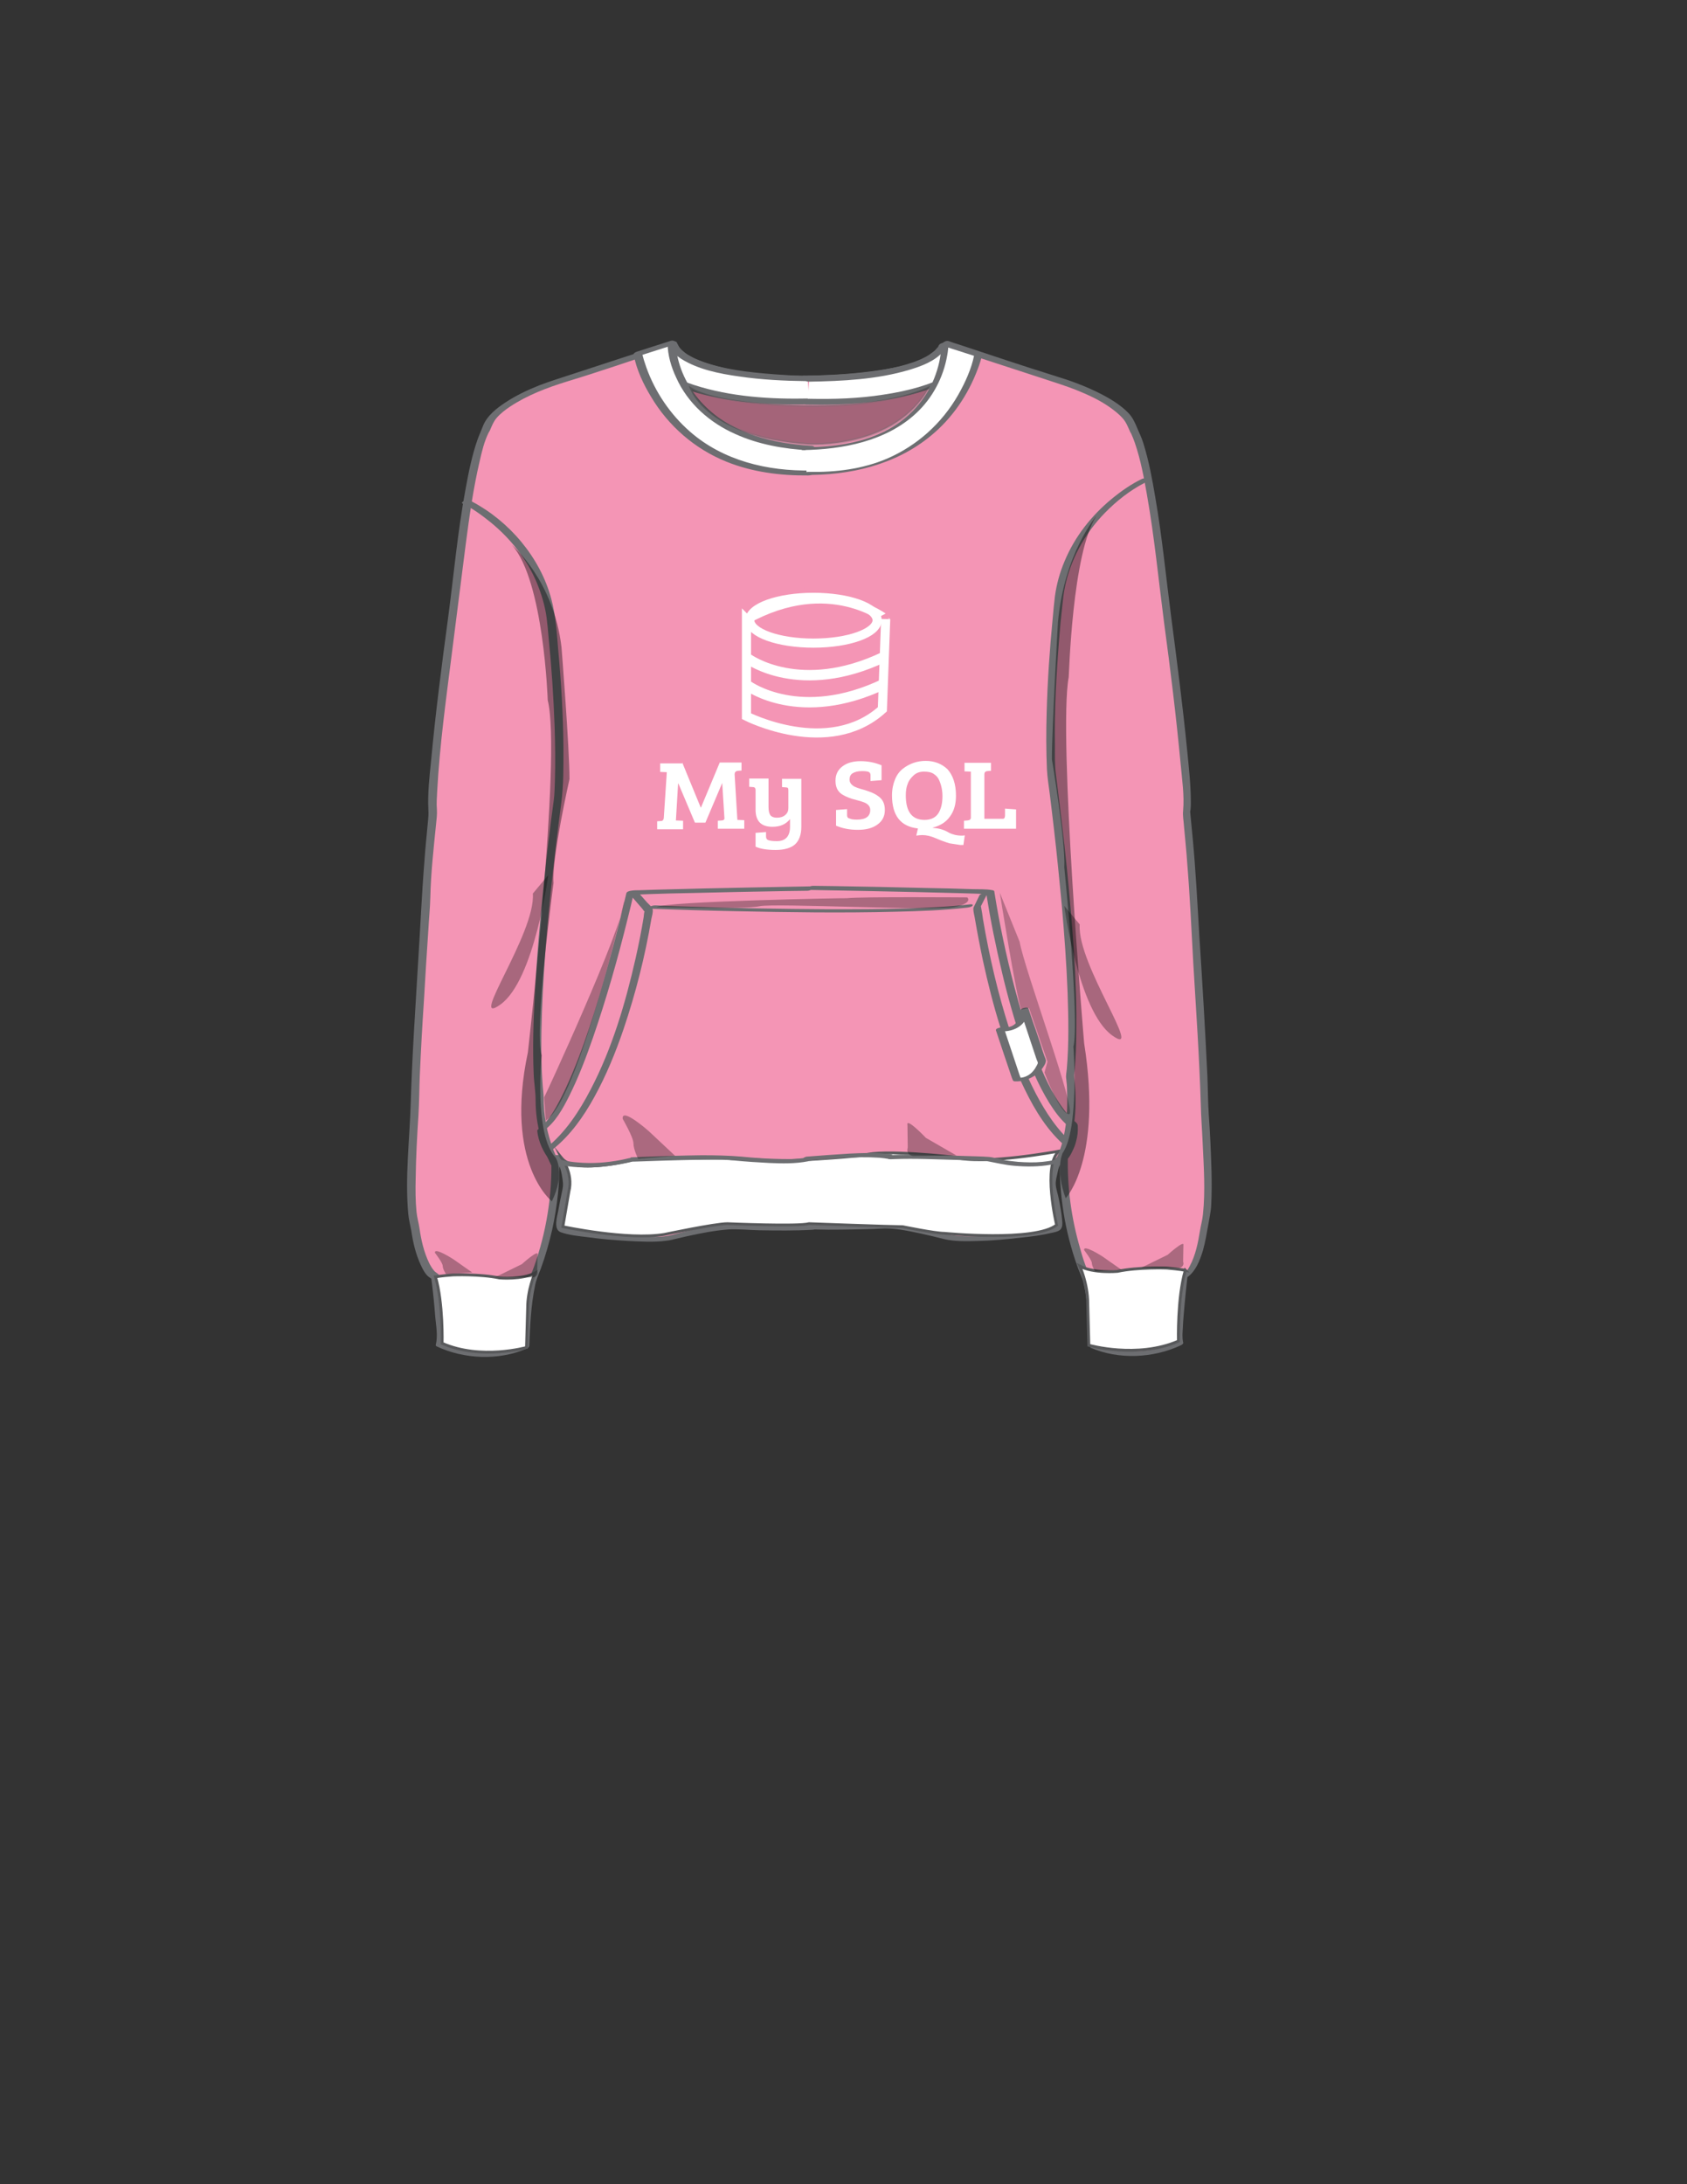<svg xmlns="http://www.w3.org/2000/svg" viewBox="0 0 612 792"><rect x="0" y="0" width="612" height="792" fill="#333333" stroke="none"/><path fill="#F495B5" d="M296 137.3s-47.7 0-51.9-12.6l-38.5 12.6s-26.8 7.5-29.3 18.4c0 0-5.6 7.3-10.6 55.8 0 0-10.3 74-8.7 83.2 0 0-2.5 24.3-2.5 31.8 0 0-4.2 64.5-4.2 77 0 0-2.5 34.3 0 40.2 0 0 1.7 15.9 7.5 19.3 0 0 2.5 20.9 1.7 24.3 0 0 15.9 7.5 31 .8 0 0 .8-21.8 3.3-26 0 0 6.3-14.5 7.4-33.6.2-2.9.2-6 .1-9.1 0 0 3.3-.8 4.5 10.3 0 0-3.3 14-2.2 15.6 1.1 1.7 34 5.6 41.3 2.8 0 0 17.9-4.5 24-3.3 0 0 17.3.6 26.2 0"/><path fill="#6D6E71" d="M296.5 136.4c-5.3 0-10.6-.3-15.8-.7-9-.7-18.5-1.7-27-5-3.1-1.2-6.9-3-8.1-6.4-.2-.6-1.2-.6-1.7-.5-12.1 4-24.3 7.9-36.4 11.9-3.9 1.3-7.9 2.5-11.8 4-4.3 1.7-8.5 3.7-12.3 6.2-3.2 2.1-6.7 4.8-8.2 8.6-.6 1.6-1.4 3.3-2 5-2 5.7-3.2 11.8-4.3 17.8-2.9 15.6-4.3 31.4-6.4 47.2-2.3 17-4.5 34.1-6.1 51.2-.6 5.9-1.3 12-1 17.9.1 1.6 0 2.8-.2 4.8-.4 4.5-.9 9-1.2 13.5-1 12.2-1.5 24.4-2.3 36.7-1 17.1-2.2 34.3-2.7 51.4-.4 13.3-2.1 26.8-.9 40.1.2 2.1.7 4.1 1.1 6.1.6 4.2 1.6 8.5 3.4 12.4.8 1.7 1.8 3.8 3.5 4.8.2.1.6.6.4.2v.3c.1.5.1 1 .2 1.5.5 4 .9 8.1 1.2 12.1.3 3.2 1 6.9.2 10.1-.1.2.1.5.3.6 10 4.7 22.6 5.2 32.7.8.3-.1.8-.5.9-.9.3-7.3.6-14.7 2.1-21.9.4-2.2 1.3-4.1 2.1-6.2 1.7-4.6 3-9.3 4.1-14 1.9-8.7 2.9-17.6 2.6-26.6-.4.3-.8.7-1.2 1l-.6.1c.1-.1 0-.1 0 0 0-.1.6.4.8.7 1.5 1.7 1.9 4.5 2.2 6.6.3 1.9.1 2.9-.3 4.7-.5 2.2-.9 4.4-1.3 6.6-.4 2.1-1.8 6.7.9 7.7 3 1.1 6.5 1.4 9.7 1.8 5 .7 10 1.1 15 1.4 4.5.2 9.1.5 13.6-.1.8-.1 1.5-.2 2.3-.4.3-.1.6-.2.8-.2.7-.2.1 0 .4-.1l3.9-.9c5-1.1 10-2.1 15.1-2.5 3.6-.2 7.4.2 11.1.3 6.5.1 13.1.2 19.7-.2 1.5-.1 2.3-1.9.3-1.8-9.1.5-18.8.1-27.7-.2-7.9-.3-16.4 2-23.9 3.9-3.7 1-7.9.7-11.8.5-5.2-.2-10.4-.6-15.6-1.3-3.6-.4-7.3-.8-10.7-1.8-.4-.1-.6-.1-.8-.3.1.2 0-1 0-1.2 0-2.1.5-4.3.9-6.3.4-2.2.9-4.5 1.4-6.7s-.2-4.8-.8-6.9c-.7-2.3-2.1-5.6-5.1-4.9-.4.1-1.2.5-1.2 1 .4 13.4-1.8 26.9-6.3 39.5-.7 2-1.7 3.9-2.2 5.9-1.1 4.3-1.4 8.9-1.8 13.3-.3 3.3-.5 6.6-.6 9.8l.9-.9c-9 3.9-20.4 3.3-29.2-.9l.3.6c.7-3.2 0-7-.2-10.2-.3-4.1-.7-8.1-1.2-12.2-.1-.6 0-1.7-.3-2.3-.3-.6-1.4-1.1-1.9-1.7-.7-.8-1.3-1.8-1.8-2.8-1.9-3.9-2.9-8.3-3.5-12.5-.3-2.1-.9-4-1.1-6.1-.4-4-.4-8.1-.3-12.2.1-7.6.5-15.2 1-22.7.3-4.9.3-9.8.5-14.7.4-9.1.9-18.1 1.5-27.1.5-8.5 1-17 1.6-25.6.2-3.8.6-7.6.7-11.5.2-9 1.2-17.9 2.1-26.8.2-1.8.4-3.5.3-5.3-.2-2.2 0-4.4.1-6.6.9-16.6 3.2-33.2 5.3-49.8 1.7-13.4 3.4-26.8 5.1-40.1 1.3-9.9 2.7-19.9 5-29.7.8-3.6 1.7-7.3 3.3-10.5.2-.3.4-.6.5-.9.7-1.6 1.2-3 2.4-4.4 1.4-1.6 3.1-2.9 4.9-4.1 6.2-4.1 13.3-6.8 20.4-9 11.6-3.5 23.1-7.5 34.7-11.3 1.4-.5 2.9-.9 4.3-1.4-.6-.2-1.1-.3-1.7-.5 1.1 3.1 4 5 6.8 6.3 4 1.9 8.3 2.9 12.5 3.8 8.9 1.8 18.1 2.5 27.2 2.9 2.1.1 4.2.1 6.2.1.6 0 1.6-.2 1.9-.8.2-.7-.3-1.1-.9-1.1z"/><path fill="#F495B5" d="M291.5 137.3s47.7 0 51.9-12.6l38.5 12.6s26.8 7.5 29.3 18.4c0 0 5.6 7.3 10.6 55.8 0 0 10.3 74 8.7 83.2 0 0 2.5 24.3 2.5 31.8 0 0 4.2 64.5 4.2 77 0 0 2.5 34.3 0 40.2 0 0-1.7 15.9-7.5 19.3 0 0-2.5 20.9-1.7 24.3 0 0-15.9 7.5-31 .8 0 0-.8-21.8-3.3-26 0 0-6.3-14.5-7.4-33.6-.2-2.9-.2-6-.1-9.1 0 0-3.3-.8-4.5 10.3 0 0 3.3 14 2.2 15.6s-34 5.6-41.3 2.8c0 0-17.9-4.5-24-3.3 0 0-17.3.6-26.2 0"/><path fill="#6D6E71" d="M291 138.2c5.8 0 11.6-.3 17.4-.8 9.4-.8 19.4-1.9 28.2-5.6 3.4-1.4 7-3.6 8.3-7.2-.8.3-1.5.7-2.3 1 12.1 3.9 24.1 7.9 36.2 11.8 3.9 1.3 7.8 2.5 11.6 4 4.2 1.7 8.4 3.6 12.1 6.2 1.7 1.2 3.4 2.5 4.8 4.1 1.3 1.5 1.8 2.9 2.6 4.7.2.5.2.4.4.7.5 1.1 1 2.3 1.4 3.5 2.1 6.1 3.3 12.6 4.4 18.9 2.7 15.3 4.2 30.9 6.2 46.3 2.3 17 4.4 34.1 6 51.2.5 5.6 1.4 11.4.9 17-.2 1.8.2 3.6.3 5.4.4 4.6.9 9.1 1.2 13.7 1 12.1 1.5 24.2 2.2 36.3 1 16.9 2.2 33.9 2.7 50.9.1 4.8.5 9.5.7 14.3.4 8.5 1 17.2.1 25.7-.2 2.1-.8 4.1-1.1 6.1-.7 4.3-1.6 8.8-3.7 12.7-.4.8-.9 1.6-1.6 2.3-.6.6-1.6 1.1-1.9 1.8-.3.7-.2 1.7-.3 2.4-.5 4.1-.9 8.2-1.2 12.3-.2 3.1-.9 6.7-.2 9.8.3-.4.6-.7.8-1.1-5.4 2.5-11.7 3.6-17.6 3.4-2.6-.1-5.1-.5-7.6-1.1-.6-.2-1.2-.4-1.9-.6-.3-.1-1.9-.6-1.9-.5-.1-.1 0-.3 0-.5-.2-.6-.1-1.4-.1-2-.1-1.3-.1-2.6-.2-3.9-.4-5.9-.6-12.2-2.3-17.9-.4-1.2-.8-1.9-1.2-3.1-1-2.4-1.8-4.9-2.5-7.5-3.2-10.9-4.8-22.3-4.5-33.7 0-.4-.2-.6-.6-.7-2.3-.5-4.1 1.4-5 3.3-1.1 2.3-2 5.7-1.8 8.3.1 1.2.5 2.4.8 3.5.5 2.3 1 4.6 1.3 7 .2 1.3.2 3.6.4 4.5 0-.2.4-.2-.1 0-.6.2-1.2.3-1.9.5-1.9.4-3.8.7-5.6.9-4.9.7-9.9 1.2-14.9 1.5-4.6.3-9.3.5-13.8 0-2.5-.3-4.9-1.1-7.4-1.7-5-1.1-10.1-2.1-15.2-2.5-3.6-.3-7.4.2-11 .2-6.6.1-13.3.2-19.9-.2-1.2-.1-3 1.7-1.1 1.8 5.9.4 11.9.3 17.8.2 3.3-.1 6.6-.1 9.8-.3 4.9-.4 10.1.8 14.9 1.8 2.8.6 5.6 1.3 8.4 2 3.8.9 8 .8 11.9.7 5.2-.1 10.5-.6 15.7-1.2 3.9-.4 7.8-.9 11.6-1.8.9-.2 2-.4 2.8-1 1.1-.9.9-2.5.8-3.7-.2-2.5-.7-5.1-1.2-7.6-.3-1.7-1-3.5-1.1-5.2-.1-1.4.4-3.1.7-4.5.3-1.3.6-2.6 1.3-3.7.2-.3.3-.5.5-.8s.3-.3.3-.3-.4.1-.7 0c-.2-.2-.4-.5-.6-.7-.4 13.4 1.8 27 6.3 39.6.7 2 1.7 3.9 2.2 5.9 1.1 4.3 1.4 8.9 1.8 13.3.3 3.3.5 6.7.6 10 .1.2.2.3.3.4 10.1 4.4 22.7 3.8 32.7-.9.4-.2 1-.6.8-1.1-.4-1.7-.2-3.6-.1-5.3.1-2.7.4-5.4.6-8 .3-3.6.7-7.1 1.1-10.7-.2.2-.4.5-.5.7 3.4-2.1 5-6.4 6.1-10 .9-3.2 1.4-6.4 2-9.7.3-1.8.9-4.5 1-6.8.2-4.1.2-8.1.1-12.2-.2-6.9-.5-13.8-1-20.7-.3-4.3-.3-9.4-.5-14-.8-16.8-1.8-33.6-2.9-50.4-.7-11.8-1.3-23.6-2.4-35.4-.3-3.1-.6-6.3-.9-9.4-.1-.7 0-.5.1-1.3.1-.9.1-1.7.1-2.6 0-6.2-.7-12.4-1.3-18.5-1.6-16.2-3.7-32.4-5.8-48.5-1.9-14.5-3.3-29.2-5.8-43.6-1.1-6.5-2.3-13.1-4.3-19.5-.6-2-1.5-3.8-2.3-5.7s-1.6-3.7-3.1-5.3c-2.9-3-6.6-5.2-10.3-7.1-5.3-2.7-10.8-4.7-16.4-6.4-11.6-3.6-23.1-7.5-34.6-11.3-1.3-.4-2.6-.8-3.9-1.3-.8-.3-2 .2-2.3 1-1 2.8-4.1 4.4-6.6 5.5-3.9 1.7-8.2 2.6-12.4 3.4-8.4 1.5-16.9 2.2-25.5 2.5-1.9.1-3.6.1-5.5.1-.6 0-1.6.2-1.9.8-.1.8.3 1.2 1 1.2z"/><path fill="#FFF" stroke="#58595B" stroke-miterlimit="10" d="M203.6 419.7s4.5 5.6 2.8 12.3l-2.2 12.8s23.4 5 36.8 2.8c0 0 18.4-3.9 22.9-3.9 0 0 25.7 1.1 29.6 0 0 0 30.1 1.1 34 1.1 0 0 11.7 2.4 15.1 2.4 0 0 32.9 3.2 40.7-3 0 0-5.2-21.8.9-26.8 0 0-27.5 5.2-38 2.2 0 0-26-3-32.7-.7 0 0-9.3 1.1-31.3 2.2 0 0-13-1.5-29.8-1.1 0 0-13.8.2-21.6.2.2.1-22.7 6.2-27.2-.5z"/><path fill="#FFF" stroke="#58595B" stroke-width="1.017" stroke-miterlimit="10" d="M158 463s2-.4 6.3-.7c0 0 9.8-.4 16.9 1.1 0 0 8.2.7 12.9-1.8 0 0-2.7 5.8-2.7 12.8l-.4 14.2s-16.5 4.7-30.6-1.5c0 0 .4-14.6-2.4-24.1z"/><path fill="#FFF" stroke="#58595B" stroke-width="1.041" stroke-miterlimit="10" d="M430 460.6s-2.1-.4-6.7-.8c0 0-10.4-.4-17.9 1.2 0 0-8.7.8-13.7-1.9 0 0 2.9 6.2 2.9 13.6l.4 15.1s17.5 5 32.5-1.5c0-.1-.4-15.6 2.5-25.7z"/><path fill="#6D6E71" d="M167.8 182.6c3.3 1.5 7.1 4.3 10.2 6.8 7.2 5.9 13.1 13.3 16.7 21.8 1.7 4.1 3 8.4 3.6 12.8.3 2.3.5 4.7.7 7 1.1 10.8 1.8 21.6 2.2 32.5.2 6.6.3 13.1.1 19.7-.1 2.3-.1 4.6-.4 6.9-.7 4.9-1.3 9.8-1.9 14.8-2.2 18.6-4 37.3-5 56.1-.5 9.4-.8 18.9-.4 28.3.1 3.2.7 6.4.7 9.6 0 4.5.6 8.9 1.8 13.3.9 3.5 2.2 7 3.8 10.2.4.8 3.2-.2 2.9-.8-3-6-4.8-12.5-5.4-19.1-.1-1.5-.2-3-.2-4.5 0-1.3-.2-2.6-.3-4-.7-8.9-.6-17.9-.3-26.8.7-19.5 2.5-38.9 4.8-58.2.7-5.9 1.4-11.8 2.2-17.7.9-6.7.8-13.4.8-20.2-.1-11.9-.8-23.7-1.9-35.5-.5-6.1-.9-12.4-2.5-18.4-4-15-15.2-28.2-28.9-35.4-.3-.2-.6-.3-.9-.4-.7-.4-3.4.7-2.4 1.2zM414.4 173.6c-4 1.9-7.7 4.5-11.1 7.3-7.4 6.1-13.4 13.7-17.1 22.6-1.7 4-2.9 8.3-3.5 12.7-.3 2.6-.6 5.3-.8 7.9-1.1 11.4-1.9 22.9-2.2 34.4-.2 6.8-.2 13.6.1 20.4.1 1.5.2 2.9.4 4.3.8 5.6 1.4 11.3 2.1 17 1.1 9.3 2 18.7 2.9 28.1.9 10.5 1.7 21.1 2.1 31.7.3 9.2.5 18.5-.3 27.7-.1 1.2-.4 2.3-.2 3.5.2 1.5.3 2.9.3 4.4.2 5.5 0 11-1.2 16.4-.6 3-1.6 5.9-2.9 8.6-.3.6 1 .5 1.2.5.6-.1 1.4-.3 1.7-.9 4.4-8.9 4.9-19.8 3.8-29.5-.1-1.1.1-2.2.2-3.3.2-2 .3-4 .4-6 .2-4.6.2-9.1.2-13.7-.1-10.3-.7-20.7-1.5-31-.8-9.9-1.7-19.9-2.8-29.8-.8-7-1.6-13.9-2.5-20.9-.2-1.6-.4-3.3-.6-4.9-.5-3.5-.4-7.1-.4-10.7-.2-12.8.5-25.5 1.5-38.2.3-4.2.7-8.4 1.2-12.7.2-2 .4-4 .8-6 2-10.4 7.2-19.9 14.6-27.5 4.2-4.3 9-8.1 14.4-10.9.2-.1 1.3-.6.5-.3.4-.2 1.1-.5.8-1-.5-.6-1.8-.3-2.1-.2z"/><path fill="none" stroke="#FFF" stroke-miterlimit="10" d="M293.8 162.6c-50.6-3-50.6-38.1-50.6-38.1l-12.3 3.9s8.6 44.3 62.5 43.2"/><path fill="#FFF" d="M293 137.3c-45-.6-48.3-11.7-48.3-11.7l-12.6 3.9s12.1 17.3 61.5 16.2"/><path fill="#6D6E71" d="M293.1 136.3c-11.7-.2-23.9-.7-35.2-4.1-2.7-.8-5.3-1.8-7.7-3.2-.8-.4-1.5-.9-2.2-1.5-.5-.4-.6-.5-1.2-1.1-.3-.3-.5-.6-.7-1l-.1-.2c-.2-.7-1.2-.8-1.7-.6l-12.6 3.9c-.6.2-1.6.8-1.1 1.6 1.8 2.5 4.7 4.5 7.3 6 8.3 5 18.1 7.6 27.6 9 9.2 1.4 18.5 1.7 27.7 1.5 1.6 0 2.2-2.1.3-2.1-14 .3-28.4-.6-41.7-4.9-6-2-12-4.6-16.8-8.9l-.3-.3-.4-.4c-.2-.2-.4-.4-.6-.7-.2-.2-.3-.4-.5-.6-.4.5-.7 1.1-1.1 1.6l12.6-3.9c-.6-.2-1.1-.4-1.7-.6.6 1.8 2.6 3.3 4.1 4.3 6.2 3.9 13.9 5.4 21 6.4 8.1 1.2 16.3 1.6 24.5 1.7 1.9.2 2.5-1.9.5-1.9z"/><path fill="#FFF" d="M293.6 137.3c45-.6 48.3-11.7 48.3-11.7l12.6 3.9s-12.1 17.3-61.5 16.2"/><path fill="#6D6E71" d="M293.4 138.4c12.2-.2 24.8-.8 36.5-4.3 4.3-1.3 9.3-3.1 12.3-6.7.5-.6.9-1.2 1.1-1.9-.8.4-1.5.7-2.3 1.1l12.6 3.9c-.1-.5-.2-.9-.4-1.4-.4.6-1 1.1-1.5 1.7l-.2.2c-.1.1.2-.2 0 0-.2.1-.3.3-.5.4-.4.3-.8.7-1.2 1-1 .8-2.1 1.5-3.2 2.2-7.6 4.7-17.2 7.2-26.1 8.5-8.9 1.4-18 1.7-27 1.5-.7 0-1.6.2-1.9.9-.3.6.2 1.2.9 1.2 14.4.3 29.3-.6 43.1-5.1 6.3-2.1 12.8-4.9 17.8-9.4.8-.7 1.7-1.5 2.3-2.4.4-.5.3-1.2-.4-1.4l-12.6-3.9c-.9-.3-2 .1-2.3 1.1.2-.5 0-.1 0 0-.1.1-.1.2-.2.3-.1.2.2-.3 0 0-.1.1-.1.2-.2.2-.2.2-.3.4-.5.6l-.3.3-.2.2c-.6.5-1.3 1-2 1.5-.5.3-.5.3-1.2.7-.5.3-1.1.5-1.6.8-1.4.6-2.6 1.1-4 1.5-4.2 1.4-8.6 2.2-13 2.9-7.8 1.1-15.7 1.5-23.6 1.6-1.6.1-2.2 2.2-.2 2.2z"/><path fill="#FFF" d="M294 162.6c-50.5-3-50.5-38.1-50.5-38.1l-12.2 3.9s8.5 44.3 62.3 43.1"/><path fill="#6D6E71" d="M294.6 161.7c-13.7-.8-28.2-4.2-38.4-14-5.4-5.2-9.2-11.9-10.6-19.2-.2-1-.4-2.1-.5-3.2 0-.3 0-.6-.1-.9v-.1c0-.8-1.1-.9-1.7-.7-4.1 1.3-8.2 2.6-12.2 3.9-.5.2-1.4.5-1.2 1.2 1 5.3 3.5 10.6 6.3 15.2 6.3 10.6 15.9 18.9 27.3 23.5 9.4 3.8 19.6 5.1 29.7 5 .6 0 1.6-.2 1.9-.8s-.2-1-.8-1c-15.8.3-31.9-3.5-44-14.1-7.1-6.2-12.6-14.3-15.8-23.2-.6-1.7-1.2-3.5-1.6-5.4l-1.2 1.2c4.1-1.3 8.2-2.6 12.2-3.9-.6-.2-1.1-.5-1.7-.7 0 4.2 1.3 8.6 3.1 12.4 4.2 9.4 12.2 16.4 21.5 20.5 8.4 3.8 17.6 5.4 26.8 5.9.6 0 1.6-.2 1.9-.8.2-.4-.4-.8-.9-.8z"/><path fill="#FFF" d="M292.2 162.6c51.6-.7 50.5-38.1 50.5-38.1l12.2 3.9s-8.5 44.3-62.3 43.1"/><path fill="#6D6E71" d="M291.2 163.2c14.5-.2 30.3-3.2 41.2-13.4 5.9-5.5 9.8-12.9 11.2-20.8.3-1.6.5-3.2.4-4.8-.9.3-1.8.6-2.6 1 4.1 1.3 8.2 2.6 12.2 3.9-.1-.1-.2-.2-.2-.3-1 5-3.3 10-5.8 14.4-5.9 10.3-14.9 18.4-25.8 23.1-8.9 3.8-18.7 5-28.3 4.8-.6 0-1.5.1-2 .5-.4.3-.5.6.2.6 16.4.3 33.2-3.6 46-14.2 7.7-6.3 13.5-14.8 17-24.2.7-1.8 1.3-3.7 1.7-5.6 0-.2 0-.2-.2-.3-4.1-1.3-8.2-2.6-12.2-3.9-.5-.2-2.7.2-2.6 1 .1 4.1-1 8.4-2.5 12.2-3.6 9.1-10.8 16.1-19.7 20-8.1 3.6-17.1 4.8-25.8 4.9-.6 0-1.5.1-2 .5-.7.2-.8.6-.2.6z"/><path opacity=".33" stroke="#6D6E71" stroke-miterlimit="10" d="M249.9 139.9s4.8 18.6 43.2 21.2c0 0 32 2.2 44.3-21.2 0 0-13 7.4-43.9 7.1 0 0-33.9 0-43.6-7.1z"/><path fill="#6D6E71" d="M294 322.7c7 .1 14 .3 21.1.4 11.5.2 22.9.5 34.4.8 2.1.1 4.2.1 6.2.2.6 0 1.3.1 1.9.1.2 0 .4 0 .7.1h.1c-.2-.1-.4-.3-.6-.4 1.5 9.8 3.5 19.5 5.8 29.1 2 8.5 4.4 16.9 7.2 25.2 2.6 7.5 5.7 15 9.9 21.8 1.9 3 4 5.9 6.7 8.2.5.4.5.3.5 1 0 .9-.1 1.8-.2 2.8-.4 3.1-1.6 6-3.6 8.4.3-.2.5-.4.8-.6-.1.1-.3.1-.5.2-.4.1.2-.1-.2.1l-.9.3c-1.7.5-3.4.7-5.2.9-2.9.3-5.8.2-8.7 0-2-.2-3.9-.4-5.8-.8-1.6-.3-3.3-.9-5-1-2.5-.2-5.1-.2-7.6-.3-4.9-.2-9.9-.3-14.8-.4-4.3-.1-8.7-.3-13.1.1.4.1.8.2 1.1.2-.5-.6-2-.7-2.7-.7-4.4-.5-8.8-.3-13.2-.1-5.2.3-10.4.7-15.6 1.1-.4 0-2.2.7-1.5 1.4l.2.2c.4-.4.8-.9 1.2-1.3-3.7.8-7.8.6-11.6.5-4-.1-8-.4-12-.8-4.6-.4-9.6-.5-14.5-.5-7.2.1-14.3.3-21.5.6-.8 0-1.6.1-2.4.1-1.8.1-3.6.7-5.3 1-5.2 1-10.5 1.4-15.8.9-1.7-.1-3.3-.4-4.9-.7-.5-.1-1-.2-1.5-.4-.2 0-.4-.1-.5-.2.2.1 0 .1-.1 0-.7-.6-1.4-1.8-1.9-2.6-.8-1.3-1.4-2.6-1.9-4s-.9-2.8-1-4.3c-.2.3-.4.5-.6.8 4.3-3 7.1-8.1 9.4-12.7 3.4-6.8 6.1-13.9 8.6-21.1 4.9-14.2 9-28.6 12.6-43.2.8-3.2 1.6-6.4 2.3-9.6-.5.3-1.1.7-1.6 1 .3-.1.5-.1.8-.1h.7.7c1.7-.1 3.4-.1 5.1-.2 5.2-.2 10.4-.3 15.7-.4 11.3-.3 22.5-.5 33.8-.7 2.5 0 5.1-.1 7.6-.1.6 0 1.6-.2 1.9-.8.3-.6-.2-.8-.8-.8-7.1.1-14.2.3-21.3.4-11.5.2-23 .5-34.4.8-2.1.1-4.1.1-6.2.2-1 0-2.1 0-3.2.2-.5.1-1.5.3-1.6 1-2 8.7-4.2 17.3-6.6 25.9-4.2 15.2-8.8 30.5-15.4 44.8-1.5 3.1-3 6.2-4.9 9.1-1.3 2-3.1 4.3-4.8 5.5-.3.2-.6.4-.6.8.4 3.8 2.2 7.7 4.6 10.7 1.2 1.4 3.5 1.6 5.2 1.9 4.4.7 8.9.8 13.3.4 3.3-.3 6.5-.8 9.7-1.5.3-.1.6-.1.9-.2 0 0 1.6-.4.7-.2h.9c6.7-.2 13.4-.5 20.1-.6 3.6-.1 7.3-.1 10.9-.1.6 0 1.3 0 1.9.1h.7c.1 0 .9.1.4 0 .7.1 1.5.2 2.2.2 4.2.4 8.5.7 12.7.9 4.6.2 9.4.3 14-.6.3-.1 1.7-.7 1.2-1.3l-.2-.2c-.5.5-1 .9-1.5 1.4 8.7-.8 17.7-1.8 26.5-1.2.8.1.9.1 1.8.2.2 0 .4.1.6.1.4.1 0 0 .2 0 .1 0 .5.2.1 0 1 .4 1.6.2 2.5.2 7.7-.3 15.4.1 23.1.3l9 .3c.5 0 1 .1 1.5.1 3.3.6 6.5 1.4 9.9 1.7 4.5.4 9.1.4 13.5-.4 1.7-.3 3.8-.6 5.3-1.5 1.1-.7 1.9-2.2 2.4-3.3.6-1.2 1.1-2.4 1.4-3.7.5-1.8.7-3.6.6-5.5 0-1.1-1.1-1.6-1.9-2.4-1.1-1.1-2.1-2.2-3-3.4-4.6-6-7.7-13.1-10.4-20.1-3.1-8.1-5.6-16.5-7.8-24.9-2.9-11.1-5.3-22.4-7.1-33.7 0-.2-.1-.4-.1-.6s-.4-.4-.6-.4c-2.5-.5-5.2-.3-7.7-.4-5.2-.2-10.4-.3-15.7-.4-11.3-.3-22.6-.5-34-.7-2.6 0-5.2-.1-7.7-.1-.6 0-1.6.2-1.9.8-.2.4.4.7.9.7z"/><path fill="#6D6E71" d="M229.2 325.1c.8 1 1.7 1.9 2.5 2.9.5.6 1.1 1.2 1.6 1.9.2.2.3.5.5.6.5.3-.2.2.1-.2-.3.4-.3 1.8-.4 2.3-.8 4.9-1.8 9.9-2.9 14.8-3.7 16.3-8.5 32.7-16.3 47.6-4.1 7.9-9.2 15.7-16.2 21.3-.5.4-.3 1 .3 1.1.7.2 1.6-.1 2.1-.6 6.4-5.1 11.2-11.9 15.1-19 4.3-7.8 7.7-16.1 10.6-24.6 4.4-13 7.8-26.4 10.1-40 .2-1 .6-2.2.5-3.3-.1-.9-1.4-2-2-2.6-1-1.1-2-2.3-3-3.4-.5-.9-3.4.2-2.6 1.2zM355.3 324.7c-.6 1.2-1.2 2.5-1.8 3.7-.2.4-.4.7-.4 1.1 0 1 .3 2.2.5 3.2.9 5.3 1.9 10.5 3 15.7 3.5 16 8 32 15.2 46.7 3.7 7.6 8.3 15.1 14.8 20.6.6.5 3.1-.6 2.7-1-5.8-4.9-10-11.5-13.5-18.1-3.9-7.5-7-15.4-9.6-23.4-4.2-13-7.3-26.4-9.6-39.9-.2-1.5-.4-2.9-.7-4.4-.1-.5-.1-.3.1-.6.7-1.4 1.4-2.8 2.1-4.1.2-.4-1-.3-1.1-.2-.5 0-1.5.2-1.7.7z"/><path fill="#6D6E71" d="M236 329.5c10.2.4 20.5.7 30.7.9 19.4.4 38.7.7 58.1.2 8.7-.2 17.5-.5 26.1-1.5.5-.1 1.6-.2 1.9-.7s-.2-.5-.7-.5c-7.6.9-15.2 1.2-22.8 1.5-9.6.3-19.2.3-28.9.3-17.3-.1-34.6-.4-51.8-1-3.6-.1-7.2-.2-10.8-.4-.6 0-1.5.1-2 .5-.4.4-.5.7.2.7z"/><path fill="#FFF" d="M371.6 366.1s-.1 8.1-8.9 7.1c0 0 5.7 17.2 6.2 18.2 0 0 6.7.4 9.1-6.4l-6.4-18.9z"/><path fill="#6D6E71" d="M370.2 366.5v.2c0 .3-.1.5-.1.8-.1.8-.4 1.5-.7 2.2-1.2 2.4-3.2 3-5.7 2.8-.5 0-2.6.3-2.4 1.1 1 2.9 1.9 5.8 2.9 8.7.7 2.1 1.4 4.1 2.1 6.2.4 1.1.7 2.3 1.2 3.3.2.3.5.3.9.3 2 .1 4.1-.5 5.8-1.4 1.4-.7 2.7-1.7 3.7-3 .6-.8 1.7-2.3 1.5-3.3-.1-.6-.5-1.3-.7-2-.4-1.1-.8-2.3-1.1-3.4-.9-2.7-1.8-5.5-2.8-8.2-.6-1.7-1.1-3.4-1.7-5.1-.3-.8-3.2 0-2.9.8 1.2 3.6 2.4 7.2 3.6 10.9.7 2.2 1.5 4.4 2.2 6.6.1.4.5 1 .5 1.4s-.5 1.1-.7 1.5c-.4.8-1 1.5-1.6 2.1-1.4 1.3-3.2 1.9-4.7 1.8l.9.3c-.5-1-.8-2.2-1.2-3.3l-2.1-6.3c-1-2.9-1.9-5.8-2.9-8.7-.8.4-1.6.7-2.4 1.1 3.5.4 7.6-.4 9.8-3.5.9-1.4 1.5-3 1.5-4.7 0-.7-2.9-.2-2.9.8z"/><path opacity=".4" d="M185.7 197.6s15.2 12.9 18 37.1c0 0 2.9 36.6 2.9 47.8 0 0-6.5 28.7-5.8 37.7 0 0-7.2 53.5-4.3 62.5 0 0-2.9 28.7 5.1 37.1 0 0 3.6 5.6-1.4 15.8 0 0-17.3-13.5-8.7-54 0 0 12.3-107.5 7.2-127.7 0 0-1.4-43.4-13-56.3zM397.8 187s-11.7 13.5-14 38.6c0 0-2.2 38-2.2 49.7 0 0 5 29.8 4.5 39.2 0 0 5.6 55.6 3.3 65 0 0 2.2 29.8-3.9 38.6 0 0-2.8 5.9 1.1 16.4 0 0 13.4-14 6.7-56.2 0 0-9.5-111.8-5.6-132.8.1 0 1.2-45.1 10.1-58.5z"/><path opacity=".3" d="M235.4 410.2s-10-8.9-9.5-4.5c0 0 3.9 6.7 3.9 8.9s1.7 5.6 1.7 5.6l13.4-1.1-9.5-8.9zM164.6 456.7s-7.2-4.7-6.8-2.4c0 0 2.8 3.6 2.8 4.7 0 1.2 1.2 3 1.2 3l9.5-.6-6.7-4.7zM400.1 455.7s-7.2-4.7-6.8-2.4c0 0 2.8 3.6 2.8 4.7s1.2 3 1.2 3l9.5-.6-6.7-4.7zM335.9 412.6s-7.4-7.8-6.7-4.6c0 0 .1 6.2.1 7.8 0 .3 0 .5-.1.8-.3 1.3.8 2.6 2.2 2.6l15.6-.2-11.1-6.4zM423.6 455s6.3-5.7 5.7-3.4c0 0-.1 4.5-.1 5.7 0 .2 0 .4.1.6.2 1-.7 1.9-1.9 1.9l-13.4-.1 9.6-4.7zM189.3 458.4s6.3-5.7 5.7-3.4c0 0-.1 4.5-.1 5.7 0 .2 0 .4.1.6.2 1-.7 1.9-1.9 1.9l-13.4-.1 9.6-4.7zM226.5 326.5s-16.7 72.6-28.5 79.8l-.6-8.4c.1.1 28.5-61.3 29.1-71.4z"/><path opacity=".26" d="M362.7 323.7s6.1 38.5 7.8 42.4l2.8-.6L380 385l-1.1 3.9s5.6 15.1 8.9 15.1-16.2-52.5-17.9-62.5l-7.2-17.8z"/><path opacity=".3" d="M238.2 328.9s32.2.9 37.4-.3c5.2-1.2 63.8 1.8 70.7.3s4.6-3.5 4.6-3.5-38.5-.3-43.7.3c0-.1-65.5 1.1-69 3.2z"/><path opacity=".31" d="M198.9 317.3s-5 38-17.3 46.9 12.8-25.7 11.7-40.2M386.1 328.5s5 38 17.3 46.9-12.8-25.7-11.7-40.2"/><g><g fill="#FFF"><path d="M247.5 276.5l6.7 16.3h.1l6.8-16.3h7.9v2.9l-1.3.1c-.8.1-1.2.5-1.2 1.3l1 16.5 2.5.1v3.1h-9.6v-2.9l1.4-.1c.7 0 1.1-.4 1-.9l-.8-12.7-6.1 14.4h-3.8l-6-14.2h-.1l-.8 13.4 2.6.1v3.1h-9.4v-2.9l1.4-.1c.6 0 .9-.4 1-1l1.1-16.7-2.4-.1v-3.1h8v-.3zM286.6 299.8V297c-1.5 1.9-3.6 2.8-6.4 2.8-4.1 0-6.1-2.1-6.1-6.2v-7.2c0-.6-.3-1-1-1l-1.3-.1v-3h7v10.3c0 1.3.2 2.2.6 2.9.4.6 1.2 1 2.5 1 1.2 0 2.2-.3 3-1s1.1-1.5 1.1-2.5v-6.5c0-.4-.1-.7-.2-.8s-.4-.2-.8-.2l-1.3-.1v-3h7v17.4c0 2.9-.8 5-2.3 6.4-1.5 1.3-3.9 2-7 2s-5.6-.4-7.3-1.2v-5l3.8-.3v1.7c0 .6.3 1.1 1 1.3.7.2 1.6.3 2.7.3 3.3.1 5-1.7 5-5.2zM310.9 297.2c3.2 0 4.8-1.2 4.8-3.5 0-1.2-.7-2.1-2.1-2.7-.7-.3-1.7-.6-2.9-.9-1.2-.3-2.2-.6-2.9-.9-.8-.3-1.6-.7-2.4-1.2-1.6-1.1-2.3-2.7-2.3-4.9s.8-3.9 2.5-5.2c1.7-1.3 3.9-1.9 6.6-1.9s5.2.5 7.6 1.5v5.4l-4 .3v-2.1c0-.4-.1-.6-.2-.8-.3-.5-1.2-.7-2.8-.7-1.6 0-2.7.3-3.5.8s-1.1 1.3-1.1 2.3c0 .8.3 1.4 1 2 .4.4 1.1.7 1.9 1s1.7.5 2.7.8c.9.3 1.8.6 2.5.9s1.5.7 2.3 1.3c1.6 1.1 2.4 2.7 2.4 5s-.9 4-2.7 5.3c-1.8 1.3-4.1 1.9-7.1 1.9s-5.5-.5-7.9-1.5v-5.7l4-.3v2.2c0 .4.1.6.2.8s.4.3 1 .5c.4.2 1.3.3 2.4.3zM346.8 288.5c0 3.1-.7 5.6-2.2 7.6-1.4 2-3.5 3.3-6.2 4v.1c2 .1 4 .6 5.8 1.7 1.3.7 2.9 1.1 4.6 1.1.4 0 .8 0 1.2-.1l-.5 3.5h-1.1l-3.9-.6c-1.7-.5-3.3-1.1-4.9-1.8-1.8-.8-3.5-1.2-5-1.2-.7 0-1.5.1-2.2.2l.6-2.6c-6.3-.7-9.4-4.7-9.4-12 0-2.2.4-4.1 1.1-5.8.7-1.7 1.7-3 2.9-3.9 2.3-1.8 5.1-2.8 8.2-2.8s5.8 1 7.9 3c2 2.2 3.1 5.4 3.1 9.6zm-18.2-.1c0 6 2.3 8.9 6.8 8.9 2.4 0 4.2-.9 5.2-2.7.9-1.6 1.3-3.6 1.3-5.9 0-2.1-.4-4-1.2-5.8-.4-1-1.1-1.7-2-2.3-.9-.6-2.1-.8-3.5-.8-1.5 0-2.7.4-3.7 1.3s-1.8 1.9-2.2 3.1c-.5 1.2-.7 2.6-.7 4.2zM368.5 300.5h-18.8v-2.9l1.3-.1c.8-.1 1.2-.4 1.2-1v-16.7l-2.3-.1v-3.1h9.6v2.9l-1.3.1c-.8.1-1.1.5-1.1 1.2v16.1h6.6c.4 0 .6-.1.7-.3.1-.2.2-.5.2-.9v-2.5l4 .3v7h-.1z"/></g><g fill="none" stroke="#FFF" stroke-miterlimit="10"><ellipse stroke-width="3.314" cx="295.1" cy="224.9" rx="23.1" ry="8.3"/><path stroke-width="3.314" d="M270.8 224.6v35.1s29.7 15.2 49.3-2.5l1.2-32.7c0 .1-20.3-16.6-50.5.1z"/><path stroke-width="3.759" d="M271.4 238.9s18.9 13.8 49.3-.7M271.4 248.7s18.9 13.8 49.3-.7"/></g></g></svg>